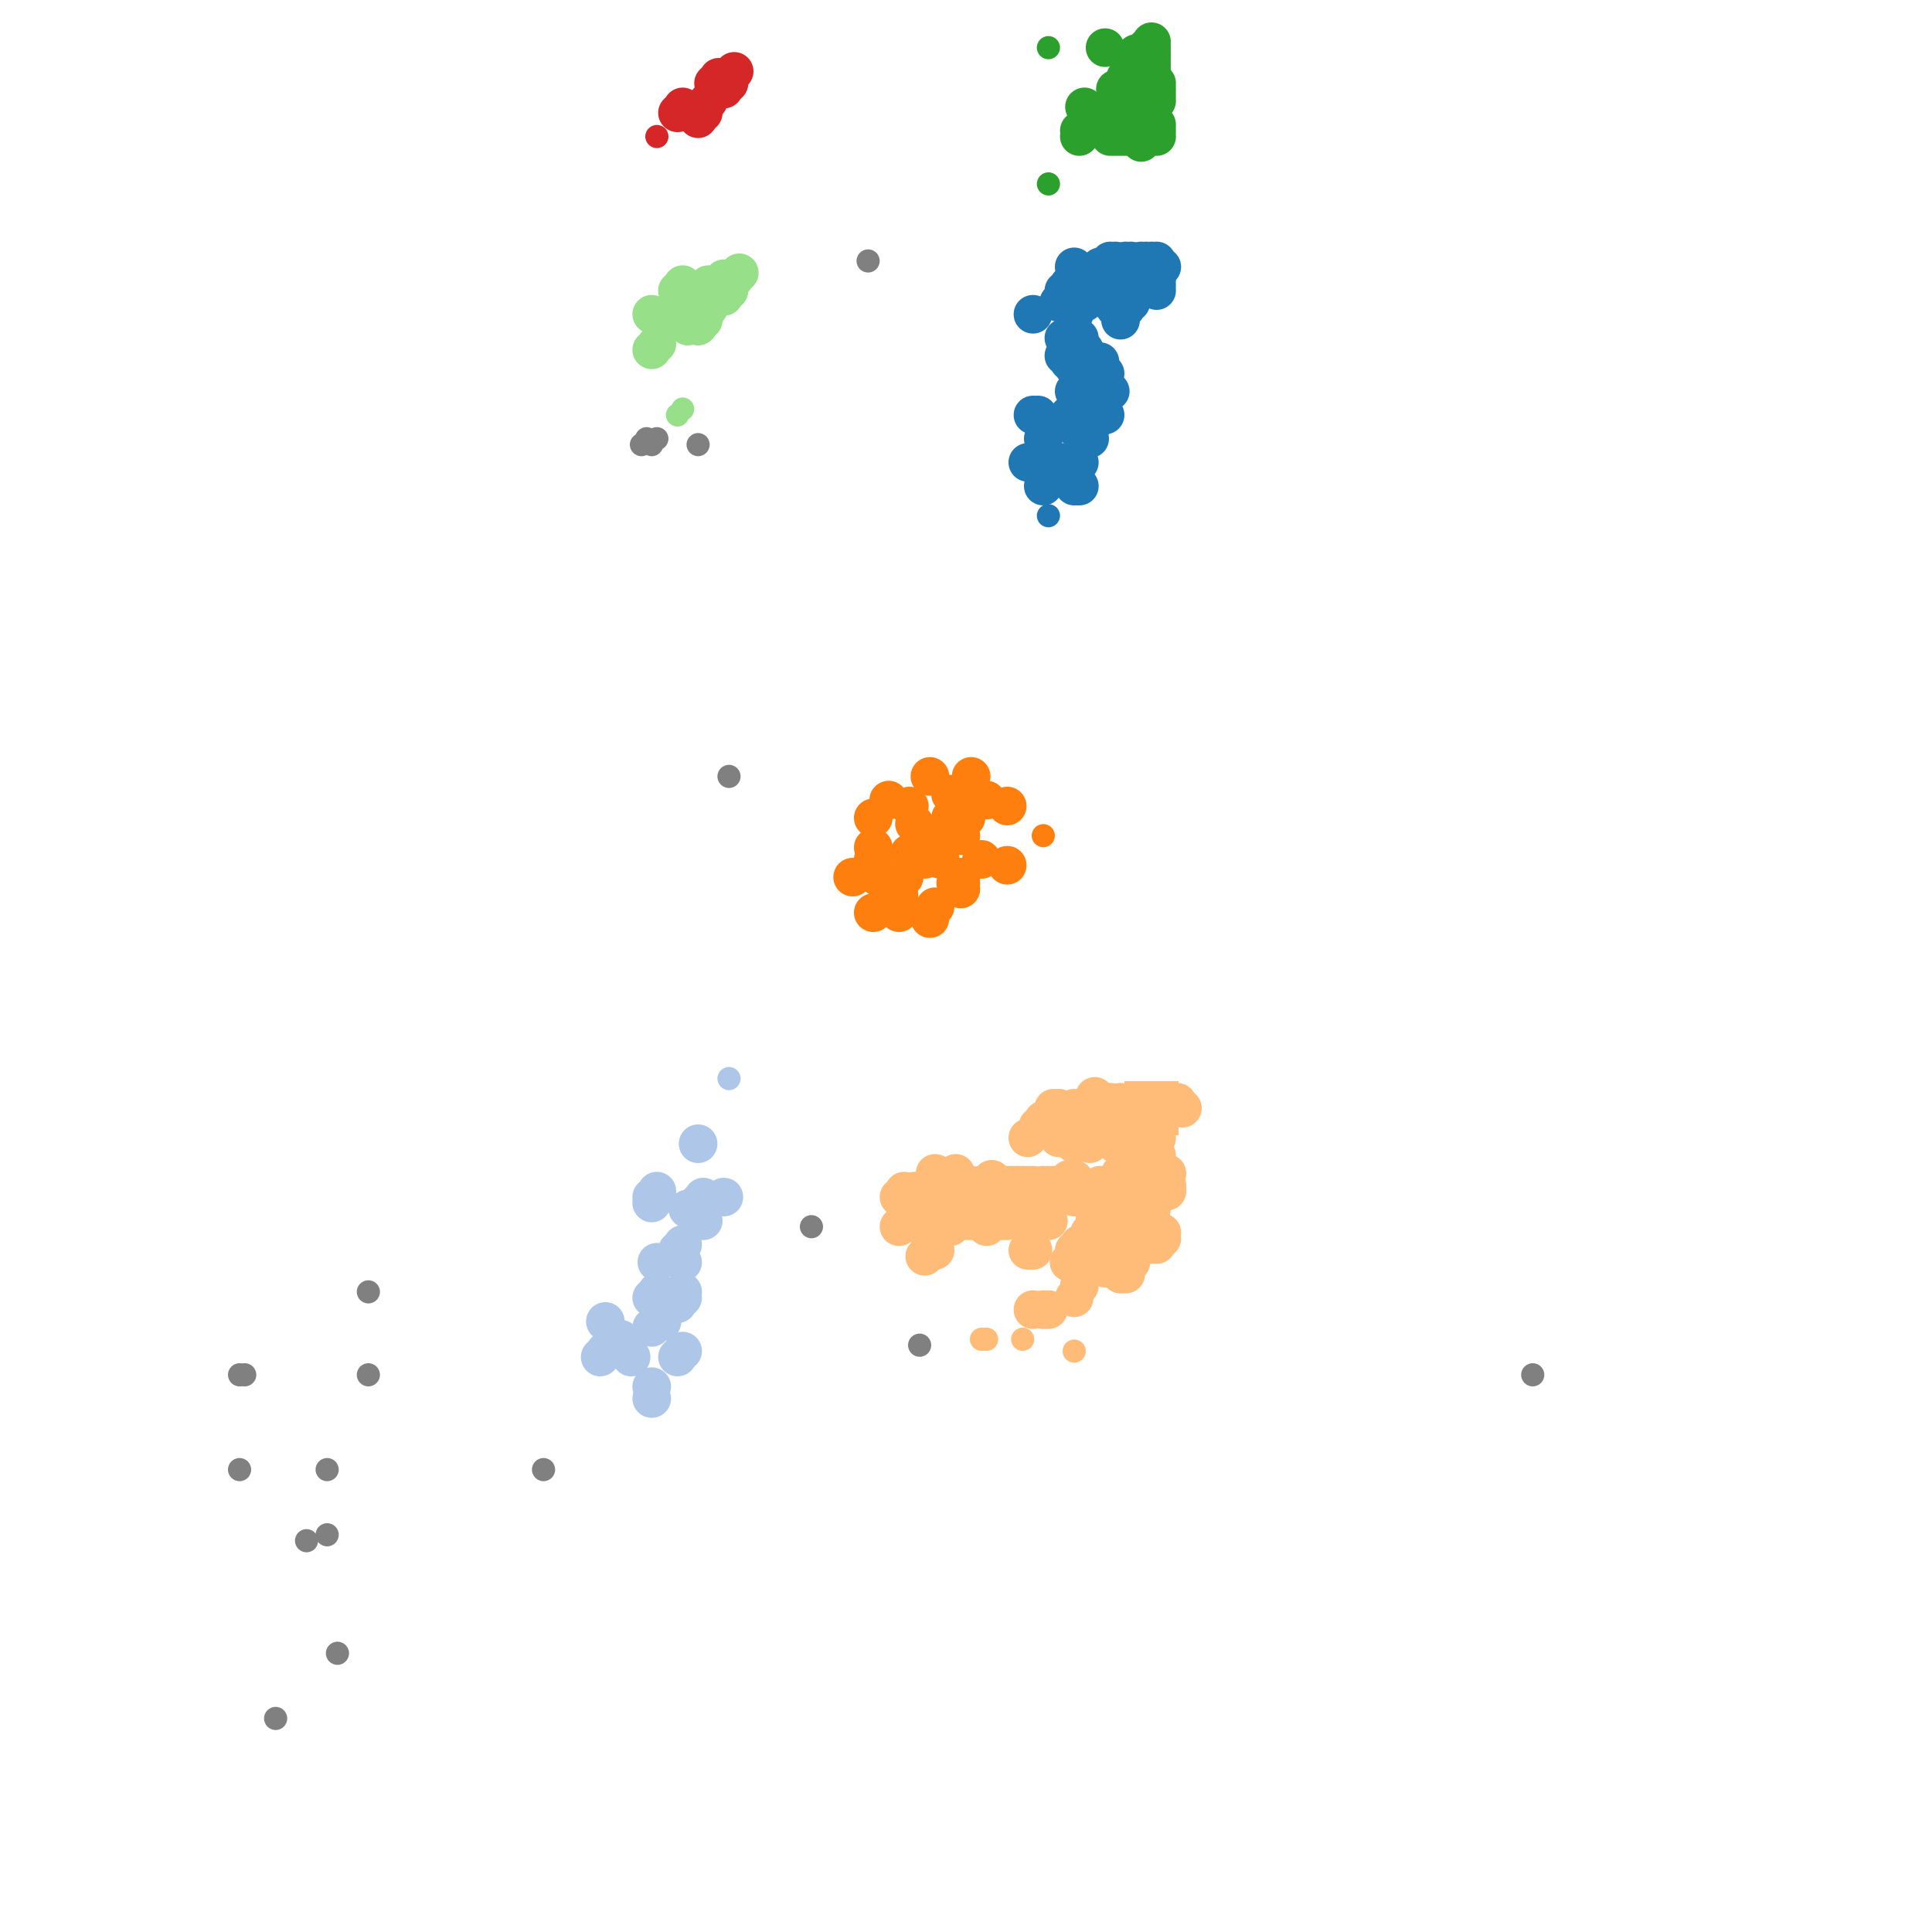 <?xml version="1.0" standalone="no"?><!DOCTYPE svg PUBLIC "-//W3C//DTD SVG 1.1//EN" "http://www.w3.org/Graphics/SVG/1.1/DTD/svg11.dtd"><svg width="500" height="500" id="draw_area" version="1.1" xmlns="http://www.w3.org/2000/svg" xmlns:xlink="http://www.w3.org/1999/xlink"><defs xmlns="http://www.w3.org/1999/xhtml"><style type="text/css"><![CDATA[.btn { -webkit-box-shadow: rgb(220, 236, 251) 0px 1px 0px 0px; border: 1px solid rgb(132, 187, 243); display: inline-block; margin-left: 15px; color: rgb(255, 255, 255); font-size: 15px; font-style: normal; height: 40px; line-height: 30px; width: 100px; text-decoration: none; text-align: center; font-family: "Open Sans", sans-serif; background-color: rgb(64, 160, 255); }.btn:hover { border: 1px solid rgb(132, 187, 243); background-color: rgb(41, 148, 255); }body { font-family: "Open Sans", sans-serif; font-size: 14px; }.slider .axis { -webkit-user-select: none; }.slider .axis .domain { fill: none; stroke: rgb(0, 0, 0); stroke-opacity: 0.3; stroke-width: 10px; stroke-linecap: round; }.slider .axis .halo { fill: none; stroke: rgb(221, 221, 221); stroke-width: 8px; stroke-linecap: round; }.slider .handle { fill: rgb(255, 255, 255); stroke: rgb(0, 0, 0); stroke-opacity: 0.5; stroke-width: 1.25px; pointer-events: none; }.slider { margin-left: 5%; }.axis path, .axis line { fill: none; stroke: rgb(0, 0, 0); shape-rendering: crispedges; }.core { stroke: rgb(0, 0, 0); stroke-width: 1.5px; }.reachable { stroke: rgb(0, 0, 0); stroke-width: 1.5px; opacity: 0.9; }.outlier { opacity: 0.75; }.tooltip { position: absolute; pointer-events: none; color: white; padding: 0.3% 0.5%; font-size: 12px; left: 0px; top: 0px; border-top-left-radius: 2px; border-top-right-radius: 2px; border-bottom-right-radius: 2px; border-bottom-left-radius: 2px; background: blue; }.legend rect { fill: rgb(255, 255, 255); stroke: rgb(0, 0, 0); opacity: 0.8; }table { text-align: center; }]]></style></defs><g transform="translate(50,20)"><rect width="400" height="460" style="fill: none; pointer-events: all;"></rect><g><circle cx="188" cy="328.133" r="3" class="outlier" style="fill: rgb(128, 128, 128);"></circle><circle cx="34.667" cy="360.333" r="3" class="outlier" style="fill: rgb(128, 128, 128);"></circle><circle cx="12" cy="360.333" r="3" class="outlier" style="fill: rgb(128, 128, 128);"></circle><circle cx="117.333" cy="93.533" r="3" class="outlier" style="fill: rgb(128, 128, 128);"></circle><circle cx="174.667" cy="47.533" r="3" class="outlier" style="fill: rgb(128, 128, 128);"></circle><circle cx="90.667" cy="360.333" r="3" class="outlier" style="fill: rgb(128, 128, 128);"></circle><circle cx="116" cy="95.067" r="3" class="outlier" style="fill: rgb(128, 128, 128);"></circle><circle cx="118.667" cy="95.067" r="3" class="outlier" style="fill: rgb(128, 128, 128);"></circle><circle cx="120" cy="93.533" r="3" class="outlier" style="fill: rgb(128, 128, 128);"></circle><circle cx="130.667" cy="95.067" r="3" class="outlier" style="fill: rgb(128, 128, 128);"></circle><circle cx="13.333" cy="335.8" r="3" class="outlier" style="fill: rgb(128, 128, 128);"></circle><circle cx="12" cy="335.8" r="3" class="outlier" style="fill: rgb(128, 128, 128);"></circle><circle cx="45.333" cy="314.333" r="3" class="outlier" style="fill: rgb(128, 128, 128);"></circle><circle cx="138.667" cy="180.933" r="3" class="outlier" style="fill: rgb(128, 128, 128);"></circle><circle cx="130.667" cy="-44.467" r="3" class="outlier" style="fill: rgb(128, 128, 128);"></circle><circle cx="34.667" cy="377.2" r="3" class="outlier" style="fill: rgb(128, 128, 128);"></circle><circle cx="37.333" cy="407.867" r="3" class="outlier" style="fill: rgb(128, 128, 128);"></circle><circle cx="21.333" cy="424.733" r="3" class="outlier" style="fill: rgb(128, 128, 128);"></circle><circle cx="29.333" cy="378.733" r="3" class="outlier" style="fill: rgb(128, 128, 128);"></circle><circle cx="160" cy="297.467" r="3" class="outlier" style="fill: rgb(128, 128, 128);"></circle><circle cx="346.667" cy="335.8" r="3" class="outlier" style="fill: rgb(128, 128, 128);"></circle><circle cx="45.333" cy="335.8" r="3" class="outlier" style="fill: rgb(128, 128, 128);"></circle><circle cx="138.667" cy="-53.667" r="3" class="outlier" style="fill: rgb(128, 128, 128);"></circle><rect x="128.5" y="57.833" width="7" height="7" style="fill: rgb(128, 128, 128);"></rect><rect x="136.5" y="48.633" width="7" height="7" style="fill: rgb(128, 128, 128);"></rect><rect x="244.5" y="-3.5" width="7" height="7" style="fill: rgb(128, 128, 128);"></rect><rect x="135.167" y="50.167" width="7" height="7" style="fill: rgb(128, 128, 128);"></rect><rect x="135.167" y="-3.5" width="7" height="7" style="fill: rgb(128, 128, 128);"></rect><rect x="244.5" y="1.1" width="7" height="7" style="fill: rgb(128, 128, 128);"></rect><rect x="128.5" y="4.167" width="7" height="7" style="fill: rgb(128, 128, 128);"></rect><rect x="121.833" y="327.7" width="7" height="7" style="fill: rgb(128, 128, 128);"></rect><rect x="123.167" y="326.167" width="7" height="7" style="fill: rgb(128, 128, 128);"></rect><rect x="244.5" y="263.3" width="7" height="7" style="fill: rgb(128, 128, 128);"></rect><circle r="5" cx="228" cy="81.267" class="core" style="fill: rgb(31, 119, 180);"></circle><circle r="5" cx="236" cy="76.667" class="core" style="fill: rgb(31, 119, 180);"></circle><circle r="5" cx="230.667" cy="56.733" class="core" style="fill: rgb(31, 119, 180);"></circle><circle r="5" cx="229.333" cy="67.467" class="core" style="fill: rgb(31, 119, 180);"></circle><circle r="5" cx="230.667" cy="70.533" class="core" style="fill: rgb(31, 119, 180);"></circle><circle r="5" cx="225.333" cy="67.467" class="core" style="fill: rgb(31, 119, 180);"></circle><circle r="5" cx="217.333" cy="87.4" class="core" style="fill: rgb(31, 119, 180);"></circle><circle r="5" cx="228" cy="70.533" class="core" style="fill: rgb(31, 119, 180);"></circle><circle r="5" cx="118.667" cy="341.933" class="core" style="fill: rgb(174, 199, 232);"></circle><circle r="5" cx="233.333" cy="73.6" class="core" style="fill: rgb(31, 119, 180);"></circle><circle r="5" cx="234.667" cy="73.6" class="core" style="fill: rgb(31, 119, 180);"></circle><circle r="5" cx="228" cy="90.467" class="core" style="fill: rgb(31, 119, 180);"></circle><circle r="5" cx="234.667" cy="81.267" class="core" style="fill: rgb(31, 119, 180);"></circle><circle r="5" cx="228" cy="58.267" class="core" style="fill: rgb(31, 119, 180);"></circle><circle r="5" cx="234.667" cy="76.667" class="core" style="fill: rgb(31, 119, 180);"></circle><circle r="5" cx="228" cy="75.133" class="core" style="fill: rgb(31, 119, 180);"></circle><circle r="5" cx="237.333" cy="81.267" class="core" style="fill: rgb(31, 119, 180);"></circle><circle r="5" cx="180" cy="187.067" class="core" style="fill: rgb(255, 127, 14);"></circle><circle r="5" cx="221.333" cy="318.933" class="core" style="fill: rgb(255, 187, 120);"></circle><circle r="5" cx="220" cy="318.933" class="core" style="fill: rgb(255, 187, 120);"></circle><circle r="5" cx="217.333" cy="318.933" class="core" style="fill: rgb(255, 187, 120);"></circle><circle r="5" cx="220" cy="93.533" class="core" style="fill: rgb(31, 119, 180);"></circle><circle r="5" cx="225.333" cy="72.067" class="core" style="fill: rgb(31, 119, 180);"></circle><circle r="5" cx="228" cy="105.8" class="core" style="fill: rgb(31, 119, 180);"></circle><circle r="5" cx="232" cy="93.533" class="core" style="fill: rgb(31, 119, 180);"></circle><circle r="5" cx="186.667" cy="193.2" class="core" style="fill: rgb(255, 127, 14);"></circle><circle r="5" cx="229.333" cy="99.667" class="core" style="fill: rgb(31, 119, 180);"></circle><circle r="5" cx="236" cy="87.4" class="core" style="fill: rgb(31, 119, 180);"></circle><circle r="5" cx="229.333" cy="85.867" class="core" style="fill: rgb(31, 119, 180);"></circle><circle r="5" cx="220" cy="105.8" class="core" style="fill: rgb(31, 119, 180);"></circle><circle r="5" cx="216" cy="99.667" class="core" style="fill: rgb(31, 119, 180);"></circle><circle r="5" cx="229.333" cy="303.6" class="core" style="fill: rgb(255, 187, 120);"></circle><circle r="5" cx="228" cy="101.2" class="core" style="fill: rgb(31, 119, 180);"></circle><circle r="5" cx="228" cy="73.6" class="core" style="fill: rgb(31, 119, 180);"></circle><circle r="5" cx="229.333" cy="70.533" class="core" style="fill: rgb(31, 119, 180);"></circle><circle r="5" cx="225.333" cy="99.667" class="core" style="fill: rgb(31, 119, 180);"></circle><circle r="5" cx="118.667" cy="323.533" class="core" style="fill: rgb(174, 199, 232);"></circle><circle r="5" cx="226.667" cy="87.4" class="core" style="fill: rgb(31, 119, 180);"></circle><circle r="5" cx="229.333" cy="73.6" class="core" style="fill: rgb(31, 119, 180);"></circle><circle r="5" cx="229.333" cy="90.467" class="core" style="fill: rgb(31, 119, 180);"></circle><circle r="5" cx="226.667" cy="73.6" class="core" style="fill: rgb(31, 119, 180);"></circle><circle r="5" cx="224" cy="58.267" class="core" style="fill: rgb(31, 119, 180);"></circle><circle r="5" cx="228" cy="61.333" class="core" style="fill: rgb(31, 119, 180);"></circle><circle r="5" cx="233.333" cy="81.267" class="core" style="fill: rgb(31, 119, 180);"></circle><circle r="5" cx="233.333" cy="88.933" class="core" style="fill: rgb(31, 119, 180);"></circle><circle r="5" cx="229.333" cy="105.8" class="core" style="fill: rgb(31, 119, 180);"></circle><circle r="5" cx="218.667" cy="87.4" class="core" style="fill: rgb(31, 119, 180);"></circle><circle r="5" cx="190.667" cy="180.933" class="core" style="fill: rgb(255, 127, 14);"></circle><circle r="5" cx="190.667" cy="292.867" class="core" style="fill: rgb(255, 187, 120);"></circle><circle r="5" cx="230.667" cy="58.267" class="core" style="fill: rgb(31, 119, 180);"></circle><circle r="5" cx="230.667" cy="7.667" class="core" style="fill: rgb(44, 160, 44);"></circle><circle r="5" cx="229.333" cy="312.8" class="core" style="fill: rgb(255, 187, 120);"></circle><circle r="5" cx="118.667" cy="70.533" class="core" style="fill: rgb(152, 223, 138);"></circle><circle r="5" cx="240" cy="309.733" class="core" style="fill: rgb(255, 187, 120);"></circle><circle r="5" cx="228" cy="49.067" class="core" style="fill: rgb(31, 119, 180);"></circle><circle r="5" cx="229.333" cy="13.8" class="core" style="fill: rgb(44, 160, 44);"></circle><circle r="5" cx="192" cy="303.6" class="core" style="fill: rgb(255, 187, 120);"></circle><circle r="5" cx="236" cy="53.667" class="core" style="fill: rgb(31, 119, 180);"></circle><circle r="5" cx="230.667" cy="305.133" class="core" style="fill: rgb(255, 187, 120);"></circle><circle r="5" cx="229.333" cy="302.067" class="core" style="fill: rgb(255, 187, 120);"></circle><circle r="5" cx="229.333" cy="15.333" class="core" style="fill: rgb(44, 160, 44);"></circle><circle r="5" cx="120" cy="69" class="core" style="fill: rgb(152, 223, 138);"></circle><circle r="5" cx="196" cy="297.467" class="core" style="fill: rgb(255, 187, 120);"></circle><circle r="5" cx="228" cy="303.6" class="core" style="fill: rgb(255, 187, 120);"></circle><circle r="5" cx="198.667" cy="289.8" class="core" style="fill: rgb(255, 187, 120);"></circle><circle r="5" cx="233.333" cy="50.6" class="core" style="fill: rgb(31, 119, 180);"></circle><circle r="5" cx="236" cy="297.467" class="core" style="fill: rgb(255, 187, 120);"></circle><circle r="5" cx="190.667" cy="217.733" class="core" style="fill: rgb(255, 127, 14);"></circle><circle r="5" cx="216" cy="289.8" class="core" style="fill: rgb(255, 187, 120);"></circle><circle r="5" cx="234.667" cy="50.6" class="core" style="fill: rgb(31, 119, 180);"></circle><circle r="5" cx="234.667" cy="49.067" class="core" style="fill: rgb(31, 119, 180);"></circle><circle r="5" cx="228" cy="289.8" class="core" style="fill: rgb(255, 187, 120);"></circle><circle r="5" cx="192" cy="214.667" class="core" style="fill: rgb(255, 127, 14);"></circle><circle r="5" cx="125.333" cy="62.867" class="core" style="fill: rgb(152, 223, 138);"></circle><circle r="5" cx="126.667" cy="7.667" class="core" style="fill: rgb(214, 39, 40);"></circle><circle r="5" cx="126.667" cy="61.333" class="core" style="fill: rgb(152, 223, 138);"></circle><circle r="5" cx="125.333" cy="9.2" class="core" style="fill: rgb(214, 39, 40);"></circle><circle r="5" cx="226.667" cy="306.667" class="core" style="fill: rgb(255, 187, 120);"></circle><circle r="5" cx="217.333" cy="61.333" class="core" style="fill: rgb(31, 119, 180);"></circle><circle r="5" cx="137.333" cy="289.8" class="core" style="fill: rgb(174, 199, 232);"></circle><circle r="5" cx="240" cy="6.133" class="core" style="fill: rgb(44, 160, 44);"></circle><circle r="5" cx="232" cy="299" class="core" style="fill: rgb(255, 187, 120);"></circle><circle r="5" cx="128" cy="64.4" class="core" style="fill: rgb(152, 223, 138);"></circle><circle r="5" cx="249.333" cy="3.067" class="core" style="fill: rgb(44, 160, 44);"></circle><circle r="5" cx="242.667" cy="288.267" class="core" style="fill: rgb(255, 187, 120);"></circle><circle r="5" cx="249.333" cy="12.267" class="core" style="fill: rgb(44, 160, 44);"></circle><circle r="5" cx="130.667" cy="10.733" class="core" style="fill: rgb(214, 39, 40);"></circle><circle r="5" cx="225.333" cy="55.2" class="core" style="fill: rgb(31, 119, 180);"></circle><circle r="5" cx="228" cy="55.2" class="core" style="fill: rgb(31, 119, 180);"></circle><circle r="5" cx="130.667" cy="292.867" class="core" style="fill: rgb(174, 199, 232);"></circle><circle r="5" cx="128" cy="292.867" class="core" style="fill: rgb(174, 199, 232);"></circle><circle r="5" cx="132" cy="9.2" class="core" style="fill: rgb(214, 39, 40);"></circle><circle r="5" cx="240" cy="62.867" class="core" style="fill: rgb(31, 119, 180);"></circle><circle r="5" cx="240" cy="4.6" class="core" style="fill: rgb(44, 160, 44);"></circle><circle r="5" cx="201.333" cy="288.267" class="core" style="fill: rgb(255, 187, 120);"></circle><circle r="5" cx="137.333" cy="3.067" class="core" style="fill: rgb(214, 39, 40);"></circle><circle r="5" cx="229.333" cy="305.133" class="core" style="fill: rgb(255, 187, 120);"></circle><circle r="5" cx="130.667" cy="64.4" class="core" style="fill: rgb(152, 223, 138);"></circle><circle r="5" cx="137.333" cy="56.733" class="core" style="fill: rgb(152, 223, 138);"></circle><circle r="5" cx="241.333" cy="283.667" class="core" style="fill: rgb(255, 187, 120);"></circle><circle r="5" cx="240" cy="283.667" class="core" style="fill: rgb(255, 187, 120);"></circle><circle r="5" cx="238.667" cy="288.267" class="core" style="fill: rgb(255, 187, 120);"></circle><circle r="5" cx="198.667" cy="210.067" class="core" style="fill: rgb(255, 127, 14);"></circle><circle r="5" cx="248" cy="295.933" class="core" style="fill: rgb(255, 187, 120);"></circle><circle r="5" cx="198.667" cy="208.533" class="core" style="fill: rgb(255, 127, 14);"></circle><circle r="5" cx="190.667" cy="300.533" class="core" style="fill: rgb(255, 187, 120);"></circle><circle r="5" cx="192" cy="299" class="core" style="fill: rgb(255, 187, 120);"></circle><circle r="5" cx="189.333" cy="305.133" class="core" style="fill: rgb(255, 187, 120);"></circle><circle r="5" cx="209.333" cy="295.933" class="core" style="fill: rgb(255, 187, 120);"></circle><circle r="5" cx="118.667" cy="291.333" class="core" style="fill: rgb(174, 199, 232);"></circle><circle r="5" cx="132" cy="62.867" class="core" style="fill: rgb(152, 223, 138);"></circle><circle r="5" cx="216" cy="303.6" class="core" style="fill: rgb(255, 187, 120);"></circle><circle r="5" cx="238.667" cy="3.067" class="core" style="fill: rgb(44, 160, 44);"></circle><circle r="5" cx="118.667" cy="315.867" class="core" style="fill: rgb(174, 199, 232);"></circle><circle r="5" cx="225.333" cy="268.333" class="core" style="fill: rgb(255, 187, 120);"></circle><circle r="5" cx="224" cy="274.467" class="core" style="fill: rgb(255, 187, 120);"></circle><circle r="5" cx="236" cy="49.067" class="core" style="fill: rgb(31, 119, 180);"></circle><circle r="5" cx="244" cy="294.4" class="core" style="fill: rgb(255, 187, 120);"></circle><circle r="5" cx="125.333" cy="55.2" class="core" style="fill: rgb(152, 223, 138);"></circle><circle r="5" cx="245.333" cy="7.667" class="core" style="fill: rgb(44, 160, 44);"></circle><circle r="5" cx="221.333" cy="295.933" class="core" style="fill: rgb(255, 187, 120);"></circle><circle r="5" cx="234.667" cy="295.933" class="core" style="fill: rgb(255, 187, 120);"></circle><circle r="5" cx="228" cy="315.867" class="core" style="fill: rgb(255, 187, 120);"></circle><circle r="5" cx="248" cy="268.333" class="core" style="fill: rgb(255, 187, 120);"></circle><circle r="5" cx="237.333" cy="13.8" class="core" style="fill: rgb(44, 160, 44);"></circle><circle r="5" cx="248" cy="12.267" class="core" style="fill: rgb(44, 160, 44);"></circle><circle r="5" cx="237.333" cy="268.333" class="core" style="fill: rgb(255, 187, 120);"></circle><circle r="5" cx="238.667" cy="9.2" class="core" style="fill: rgb(44, 160, 44);"></circle><circle r="5" cx="237.333" cy="274.467" class="core" style="fill: rgb(255, 187, 120);"></circle><circle r="5" cx="232" cy="276" class="core" style="fill: rgb(255, 187, 120);"></circle><circle r="5" cx="130.667" cy="291.333" class="core" style="fill: rgb(174, 199, 232);"></circle><circle r="5" cx="237.333" cy="9.2" class="core" style="fill: rgb(44, 160, 44);"></circle><circle r="5" cx="248" cy="292.867" class="core" style="fill: rgb(255, 187, 120);"></circle><circle r="5" cx="241.333" cy="274.467" class="core" style="fill: rgb(255, 187, 120);"></circle><circle r="5" cx="241.333" cy="300.533" class="core" style="fill: rgb(255, 187, 120);"></circle><circle r="5" cx="130.667" cy="295.933" class="core" style="fill: rgb(174, 199, 232);"></circle><circle r="5" cx="228" cy="53.667" class="core" style="fill: rgb(31, 119, 180);"></circle><circle r="5" cx="241.333" cy="4.6" class="core" style="fill: rgb(44, 160, 44);"></circle><circle r="5" cx="245.333" cy="9.2" class="core" style="fill: rgb(44, 160, 44);"></circle><circle r="5" cx="184" cy="295.933" class="core" style="fill: rgb(255, 187, 120);"></circle><circle r="5" cx="141.333" cy="50.6" class="core" style="fill: rgb(152, 223, 138);"></circle><circle r="5" cx="202.667" cy="288.267" class="core" style="fill: rgb(255, 187, 120);"></circle><circle r="5" cx="241.333" cy="266.8" class="core" style="fill: rgb(255, 187, 120);"></circle><circle r="5" cx="240" cy="308.2" class="core" style="fill: rgb(255, 187, 120);"></circle><circle r="5" cx="249.333" cy="1.533" class="core" style="fill: rgb(44, 160, 44);"></circle><circle r="5" cx="238.667" cy="7.667" class="core" style="fill: rgb(44, 160, 44);"></circle><circle r="5" cx="194.667" cy="295.933" class="core" style="fill: rgb(255, 187, 120);"></circle><circle r="5" cx="210.667" cy="288.267" class="core" style="fill: rgb(255, 187, 120);"></circle><circle r="5" cx="246.667" cy="302.067" class="core" style="fill: rgb(255, 187, 120);"></circle><circle r="5" cx="249.333" cy="302.067" class="core" style="fill: rgb(255, 187, 120);"></circle><circle r="5" cx="248" cy="302.067" class="core" style="fill: rgb(255, 187, 120);"></circle><circle r="5" cx="226.667" cy="274.467" class="core" style="fill: rgb(255, 187, 120);"></circle><circle r="5" cx="213.333" cy="286.733" class="core" style="fill: rgb(255, 187, 120);"></circle><circle r="5" cx="120" cy="314.333" class="core" style="fill: rgb(174, 199, 232);"></circle><circle r="5" cx="237.333" cy="58.267" class="core" style="fill: rgb(31, 119, 180);"></circle><circle r="5" cx="244" cy="52.133" class="core" style="fill: rgb(31, 119, 180);"></circle><circle r="5" cx="128" cy="55.2" class="core" style="fill: rgb(152, 223, 138);"></circle><circle r="5" cx="120" cy="322" class="core" style="fill: rgb(174, 199, 232);"></circle><circle r="5" cx="120" cy="288.267" class="core" style="fill: rgb(174, 199, 232);"></circle><circle r="5" cx="126.667" cy="314.333" class="core" style="fill: rgb(174, 199, 232);"></circle><circle r="5" cx="249.333" cy="55.2" class="core" style="fill: rgb(31, 119, 180);"></circle><circle r="5" cx="197.333" cy="208.533" class="core" style="fill: rgb(255, 127, 14);"></circle><circle r="5" cx="221.333" cy="286.733" class="core" style="fill: rgb(255, 187, 120);"></circle><circle r="5" cx="234.667" cy="268.333" class="core" style="fill: rgb(255, 187, 120);"></circle><circle r="5" cx="189.333" cy="288.267" class="core" style="fill: rgb(255, 187, 120);"></circle><circle r="5" cx="197.333" cy="283.667" class="core" style="fill: rgb(255, 187, 120);"></circle><circle r="5" cx="192" cy="283.667" class="core" style="fill: rgb(255, 187, 120);"></circle><circle r="5" cx="192" cy="289.8" class="core" style="fill: rgb(255, 187, 120);"></circle><circle r="5" cx="182.667" cy="297.467" class="core" style="fill: rgb(255, 187, 120);"></circle><circle r="5" cx="184" cy="288.267" class="core" style="fill: rgb(255, 187, 120);"></circle><circle r="5" cx="244" cy="274.467" class="core" style="fill: rgb(255, 187, 120);"></circle><circle r="5" cx="244" cy="268.333" class="core" style="fill: rgb(255, 187, 120);"></circle><circle r="5" cx="233.333" cy="263.733" class="core" style="fill: rgb(255, 187, 120);"></circle><circle r="5" cx="221.333" cy="269.867" class="core" style="fill: rgb(255, 187, 120);"></circle><circle r="5" cx="220" cy="269.867" class="core" style="fill: rgb(255, 187, 120);"></circle><circle r="5" cx="228" cy="276" class="core" style="fill: rgb(255, 187, 120);"></circle><circle r="5" cx="205.333" cy="295.933" class="core" style="fill: rgb(255, 187, 120);"></circle><circle r="5" cx="238.667" cy="55.2" class="core" style="fill: rgb(31, 119, 180);"></circle><circle r="5" cx="133.333" cy="53.667" class="core" style="fill: rgb(152, 223, 138);"></circle><circle r="5" cx="246.667" cy="299" class="core" style="fill: rgb(255, 187, 120);"></circle><circle r="5" cx="196" cy="289.8" class="core" style="fill: rgb(255, 187, 120);"></circle><circle r="5" cx="237.333" cy="15.333" class="core" style="fill: rgb(44, 160, 44);"></circle><circle r="5" cx="137.333" cy="53.667" class="core" style="fill: rgb(152, 223, 138);"></circle><circle r="5" cx="222.667" cy="286.733" class="core" style="fill: rgb(255, 187, 120);"></circle><circle r="5" cx="241.333" cy="309.733" class="core" style="fill: rgb(255, 187, 120);"></circle><circle r="5" cx="238.667" cy="15.333" class="core" style="fill: rgb(44, 160, 44);"></circle><circle r="5" cx="240" cy="265.267" class="core" style="fill: rgb(255, 187, 120);"></circle><circle r="5" cx="237.333" cy="306.667" class="core" style="fill: rgb(255, 187, 120);"></circle><circle r="5" cx="250.667" cy="299" class="core" style="fill: rgb(255, 187, 120);"></circle><circle r="5" cx="234.667" cy="286.733" class="core" style="fill: rgb(255, 187, 120);"></circle><circle r="5" cx="238.667" cy="59.8" class="core" style="fill: rgb(31, 119, 180);"></circle><circle r="5" cx="242.667" cy="50.6" class="core" style="fill: rgb(31, 119, 180);"></circle><circle r="5" cx="248" cy="288.267" class="core" style="fill: rgb(255, 187, 120);"></circle><circle r="5" cx="240" cy="59.8" class="core" style="fill: rgb(31, 119, 180);"></circle><circle r="5" cx="225.333" cy="274.467" class="core" style="fill: rgb(255, 187, 120);"></circle><circle r="5" cx="250.667" cy="266.8" class="core" style="fill: rgb(255, 187, 120);"></circle><circle r="5" cx="249.333" cy="52.133" class="core" style="fill: rgb(31, 119, 180);"></circle><circle r="5" cx="249.333" cy="6.133" class="core" style="fill: rgb(44, 160, 44);"></circle><circle r="5" cx="197.333" cy="292.867" class="core" style="fill: rgb(255, 187, 120);"></circle><circle r="5" cx="246.667" cy="12.267" class="core" style="fill: rgb(44, 160, 44);"></circle><circle r="5" cx="254.667" cy="265.267" class="core" style="fill: rgb(255, 187, 120);"></circle><circle r="5" cx="196" cy="294.4" class="core" style="fill: rgb(255, 187, 120);"></circle><circle r="5" cx="236" cy="308.2" class="core" style="fill: rgb(255, 187, 120);"></circle><circle r="5" cx="241.333" cy="1.533" class="core" style="fill: rgb(44, 160, 44);"></circle><circle r="5" cx="209.333" cy="294.4" class="core" style="fill: rgb(255, 187, 120);"></circle><circle r="5" cx="237.333" cy="265.267" class="core" style="fill: rgb(255, 187, 120);"></circle><circle r="5" cx="234.667" cy="306.667" class="core" style="fill: rgb(255, 187, 120);"></circle><circle r="5" cx="241.333" cy="299" class="core" style="fill: rgb(255, 187, 120);"></circle><circle r="5" cx="240" cy="291.333" class="core" style="fill: rgb(255, 187, 120);"></circle><circle r="5" cx="238.667" cy="56.733" class="core" style="fill: rgb(31, 119, 180);"></circle><circle r="5" cx="241.333" cy="53.667" class="core" style="fill: rgb(31, 119, 180);"></circle><circle r="5" cx="182.667" cy="289.8" class="core" style="fill: rgb(255, 187, 120);"></circle><circle r="5" cx="246.667" cy="288.267" class="core" style="fill: rgb(255, 187, 120);"></circle><circle r="5" cx="252" cy="288.267" class="core" style="fill: rgb(255, 187, 120);"></circle><circle r="5" cx="244" cy="288.267" class="core" style="fill: rgb(255, 187, 120);"></circle><circle r="5" cx="241.333" cy="0" class="core" style="fill: rgb(44, 160, 44);"></circle><circle r="5" cx="212" cy="288.267" class="core" style="fill: rgb(255, 187, 120);"></circle><circle r="5" cx="220" cy="286.733" class="core" style="fill: rgb(255, 187, 120);"></circle><circle r="5" cx="236" cy="286.733" class="core" style="fill: rgb(255, 187, 120);"></circle><circle r="5" cx="238.667" cy="274.467" class="core" style="fill: rgb(255, 187, 120);"></circle><circle r="5" cx="190.667" cy="289.8" class="core" style="fill: rgb(255, 187, 120);"></circle><circle r="5" cx="118.667" cy="289.8" class="core" style="fill: rgb(174, 199, 232);"></circle><circle r="5" cx="197.333" cy="286.733" class="core" style="fill: rgb(255, 187, 120);"></circle><circle r="5" cx="237.333" cy="266.8" class="core" style="fill: rgb(255, 187, 120);"></circle><circle r="5" cx="214.667" cy="286.733" class="core" style="fill: rgb(255, 187, 120);"></circle><circle r="5" cx="242.667" cy="292.867" class="core" style="fill: rgb(255, 187, 120);"></circle><circle r="5" cx="222.667" cy="266.8" class="core" style="fill: rgb(255, 187, 120);"></circle><circle r="5" cx="249.333" cy="274.467" class="core" style="fill: rgb(255, 187, 120);"></circle><circle r="5" cx="241.333" cy="268.333" class="core" style="fill: rgb(255, 187, 120);"></circle><circle r="5" cx="245.333" cy="49.067" class="core" style="fill: rgb(31, 119, 180);"></circle><circle r="5" cx="256" cy="266.8" class="core" style="fill: rgb(255, 187, 120);"></circle><circle r="5" cx="242.667" cy="274.467" class="core" style="fill: rgb(255, 187, 120);"></circle><circle r="5" cx="236" cy="274.467" class="core" style="fill: rgb(255, 187, 120);"></circle><circle r="5" cx="228" cy="266.8" class="core" style="fill: rgb(255, 187, 120);"></circle><circle r="5" cx="240" cy="61.333" class="core" style="fill: rgb(31, 119, 180);"></circle><circle r="5" cx="233.333" cy="268.333" class="core" style="fill: rgb(255, 187, 120);"></circle><circle r="5" cx="242.667" cy="13.8" class="core" style="fill: rgb(44, 160, 44);"></circle><circle r="5" cx="240" cy="9.2" class="core" style="fill: rgb(44, 160, 44);"></circle><circle r="5" cx="240" cy="306.667" class="core" style="fill: rgb(255, 187, 120);"></circle><circle r="5" cx="240" cy="271.4" class="core" style="fill: rgb(255, 187, 120);"></circle><circle r="5" cx="205.333" cy="294.4" class="core" style="fill: rgb(255, 187, 120);"></circle><circle r="5" cx="113.333" cy="331.2" class="core" style="fill: rgb(174, 199, 232);"></circle><circle r="5" cx="126.667" cy="315.867" class="core" style="fill: rgb(174, 199, 232);"></circle><circle r="5" cx="125.333" cy="303.6" class="core" style="fill: rgb(174, 199, 232);"></circle><circle r="5" cx="130.667" cy="276" class="core" style="fill: rgb(174, 199, 232);"></circle><circle r="5" cx="217.333" cy="286.733" class="core" style="fill: rgb(255, 187, 120);"></circle><circle r="5" cx="208" cy="294.4" class="core" style="fill: rgb(255, 187, 120);"></circle><circle r="5" cx="242.667" cy="58.267" class="core" style="fill: rgb(31, 119, 180);"></circle><circle r="5" cx="205.333" cy="297.467" class="core" style="fill: rgb(255, 187, 120);"></circle><circle r="5" cx="244" cy="-6.133" class="core" style="fill: rgb(44, 160, 44);"></circle><circle r="5" cx="190.667" cy="297.467" class="core" style="fill: rgb(255, 187, 120);"></circle><circle r="5" cx="236" cy="-7.667" class="core" style="fill: rgb(44, 160, 44);"></circle><circle r="5" cx="136" cy="0" class="core" style="fill: rgb(214, 39, 40);"></circle><circle r="5" cx="118.667" cy="61.333" class="core" style="fill: rgb(152, 223, 138);"></circle><circle r="5" cx="238.667" cy="13.8" class="core" style="fill: rgb(44, 160, 44);"></circle><circle r="5" cx="242.667" cy="285.2" class="core" style="fill: rgb(255, 187, 120);"></circle><circle r="5" cx="241.333" cy="50.6" class="core" style="fill: rgb(31, 119, 180);"></circle><circle r="5" cx="202.667" cy="295.933" class="core" style="fill: rgb(255, 187, 120);"></circle><circle r="5" cx="130.667" cy="61.333" class="core" style="fill: rgb(152, 223, 138);"></circle><circle r="5" cx="242.667" cy="7.667" class="core" style="fill: rgb(44, 160, 44);"></circle><circle r="5" cx="237.333" cy="12.267" class="core" style="fill: rgb(44, 160, 44);"></circle><circle r="5" cx="246.667" cy="-3.067" class="core" style="fill: rgb(44, 160, 44);"></circle><circle r="5" cx="198.667" cy="191.667" class="core" style="fill: rgb(255, 127, 14);"></circle><circle r="5" cx="209.333" cy="286.733" class="core" style="fill: rgb(255, 187, 120);"></circle><circle r="5" cx="206.667" cy="294.4" class="core" style="fill: rgb(255, 187, 120);"></circle><circle r="5" cx="216" cy="294.4" class="core" style="fill: rgb(255, 187, 120);"></circle><circle r="5" cx="194.667" cy="286.733" class="core" style="fill: rgb(255, 187, 120);"></circle><circle r="5" cx="129.333" cy="61.333" class="core" style="fill: rgb(152, 223, 138);"></circle><circle r="5" cx="210.667" cy="286.733" class="core" style="fill: rgb(255, 187, 120);"></circle><circle r="5" cx="216" cy="274.467" class="core" style="fill: rgb(255, 187, 120);"></circle><circle r="5" cx="217.333" cy="303.6" class="core" style="fill: rgb(255, 187, 120);"></circle><circle r="5" cx="217.333" cy="294.4" class="core" style="fill: rgb(255, 187, 120);"></circle><circle r="5" cx="224" cy="269.867" class="core" style="fill: rgb(255, 187, 120);"></circle><circle r="5" cx="216" cy="286.733" class="core" style="fill: rgb(255, 187, 120);"></circle><circle r="5" cx="245.333" cy="-6.133" class="core" style="fill: rgb(44, 160, 44);"></circle><circle r="5" cx="134.667" cy="55.2" class="core" style="fill: rgb(152, 223, 138);"></circle><circle r="5" cx="249.333" cy="285.2" class="core" style="fill: rgb(255, 187, 120);"></circle><circle r="5" cx="134.667" cy="1.533" class="core" style="fill: rgb(214, 39, 40);"></circle><circle r="5" cx="245.333" cy="50.6" class="core" style="fill: rgb(31, 119, 180);"></circle><circle r="5" cx="246.667" cy="49.067" class="core" style="fill: rgb(31, 119, 180);"></circle><circle r="5" cx="245.333" cy="-4.6" class="core" style="fill: rgb(44, 160, 44);"></circle><circle r="5" cx="241.333" cy="306.667" class="core" style="fill: rgb(255, 187, 120);"></circle><circle r="5" cx="248" cy="50.6" class="core" style="fill: rgb(31, 119, 180);"></circle><circle r="5" cx="212" cy="294.4" class="core" style="fill: rgb(255, 187, 120);"></circle><circle r="5" cx="232" cy="266.8" class="core" style="fill: rgb(255, 187, 120);"></circle><circle r="5" cx="233.333" cy="294.4" class="core" style="fill: rgb(255, 187, 120);"></circle><circle r="5" cx="242.667" cy="265.267" class="core" style="fill: rgb(255, 187, 120);"></circle><circle r="5" cx="246.667" cy="283.667" class="core" style="fill: rgb(255, 187, 120);"></circle><circle r="5" cx="245.333" cy="6.133" class="core" style="fill: rgb(44, 160, 44);"></circle><circle r="5" cx="241.333" cy="295.933" class="core" style="fill: rgb(255, 187, 120);"></circle><circle r="5" cx="245.333" cy="288.267" class="core" style="fill: rgb(255, 187, 120);"></circle><circle r="5" cx="245.333" cy="47.533" class="core" style="fill: rgb(31, 119, 180);"></circle><circle r="5" cx="204" cy="286.733" class="core" style="fill: rgb(255, 187, 120);"></circle><circle r="5" cx="248" cy="283.667" class="core" style="fill: rgb(255, 187, 120);"></circle><circle r="5" cx="248" cy="10.733" class="core" style="fill: rgb(44, 160, 44);"></circle><circle r="5" cx="170.667" cy="207" class="core" style="fill: rgb(255, 127, 14);"></circle><circle r="5" cx="220" cy="295.933" class="core" style="fill: rgb(255, 187, 120);"></circle><circle r="5" cx="228" cy="285.2" class="core" style="fill: rgb(255, 187, 120);"></circle><circle r="5" cx="241.333" cy="9.2" class="core" style="fill: rgb(44, 160, 44);"></circle><circle r="5" cx="250.667" cy="268.333" class="core" style="fill: rgb(255, 187, 120);"></circle><circle r="5" cx="241.333" cy="59.8" class="core" style="fill: rgb(31, 119, 180);"></circle><circle r="5" cx="182.667" cy="216.2" class="core" style="fill: rgb(255, 127, 14);"></circle><circle r="5" cx="213.333" cy="294.4" class="core" style="fill: rgb(255, 187, 120);"></circle><circle r="5" cx="204" cy="288.267" class="core" style="fill: rgb(255, 187, 120);"></circle><circle r="5" cx="246.667" cy="52.133" class="core" style="fill: rgb(31, 119, 180);"></circle><circle r="5" cx="232" cy="274.467" class="core" style="fill: rgb(255, 187, 120);"></circle><circle r="5" cx="120" cy="289.8" class="core" style="fill: rgb(174, 199, 232);"></circle><circle r="5" cx="245.333" cy="268.333" class="core" style="fill: rgb(255, 187, 120);"></circle><circle r="5" cx="236" cy="266.8" class="core" style="fill: rgb(255, 187, 120);"></circle><circle r="5" cx="234.667" cy="266.8" class="core" style="fill: rgb(255, 187, 120);"></circle><circle r="5" cx="237.333" cy="294.4" class="core" style="fill: rgb(255, 187, 120);"></circle><circle r="5" cx="241.333" cy="286.733" class="core" style="fill: rgb(255, 187, 120);"></circle><circle r="5" cx="201.333" cy="286.733" class="core" style="fill: rgb(255, 187, 120);"></circle><circle r="5" cx="240" cy="12.267" class="core" style="fill: rgb(44, 160, 44);"></circle><circle r="5" cx="237.333" cy="47.533" class="core" style="fill: rgb(31, 119, 180);"></circle><circle r="5" cx="248" cy="6.133" class="core" style="fill: rgb(44, 160, 44);"></circle><circle r="5" cx="200" cy="286.733" class="core" style="fill: rgb(255, 187, 120);"></circle><circle r="5" cx="176" cy="202.4" class="core" style="fill: rgb(255, 127, 14);"></circle><circle r="5" cx="184" cy="207" class="core" style="fill: rgb(255, 127, 14);"></circle><circle r="5" cx="185.333" cy="188.6" class="core" style="fill: rgb(255, 127, 14);"></circle><circle r="5" cx="193.333" cy="202.4" class="core" style="fill: rgb(255, 127, 14);"></circle><circle r="5" cx="246.667" cy="285.2" class="core" style="fill: rgb(255, 187, 120);"></circle><circle r="5" cx="233.333" cy="274.467" class="core" style="fill: rgb(255, 187, 120);"></circle><circle r="5" cx="237.333" cy="49.067" class="core" style="fill: rgb(31, 119, 180);"></circle><circle r="5" cx="238.667" cy="49.067" class="core" style="fill: rgb(31, 119, 180);"></circle><circle r="5" cx="126.667" cy="53.667" class="core" style="fill: rgb(152, 223, 138);"></circle><circle r="5" cx="242.667" cy="294.4" class="core" style="fill: rgb(255, 187, 120);"></circle><circle r="5" cx="232" cy="288.267" class="core" style="fill: rgb(255, 187, 120);"></circle><circle r="5" cx="138.667" cy="1.533" class="core" style="fill: rgb(214, 39, 40);"></circle><circle r="5" cx="246.667" cy="9.2" class="core" style="fill: rgb(44, 160, 44);"></circle><circle r="5" cx="238.667" cy="295.933" class="core" style="fill: rgb(255, 187, 120);"></circle><circle r="5" cx="242.667" cy="306.667" class="core" style="fill: rgb(255, 187, 120);"></circle><circle r="5" cx="240" cy="295.933" class="core" style="fill: rgb(255, 187, 120);"></circle><circle r="5" cx="137.333" cy="52.133" class="core" style="fill: rgb(152, 223, 138);"></circle><circle r="5" cx="245.333" cy="286.733" class="core" style="fill: rgb(255, 187, 120);"></circle><circle r="5" cx="238.667" cy="52.133" class="core" style="fill: rgb(31, 119, 180);"></circle><circle r="5" cx="132" cy="295.933" class="core" style="fill: rgb(174, 199, 232);"></circle><circle r="5" cx="244" cy="285.2" class="core" style="fill: rgb(255, 187, 120);"></circle><circle r="5" cx="208" cy="288.267" class="core" style="fill: rgb(255, 187, 120);"></circle><circle r="5" cx="241.333" cy="56.733" class="core" style="fill: rgb(31, 119, 180);"></circle><circle r="5" cx="228" cy="269.867" class="core" style="fill: rgb(255, 187, 120);"></circle><circle r="5" cx="237.333" cy="295.933" class="core" style="fill: rgb(255, 187, 120);"></circle><circle r="5" cx="246.667" cy="7.667" class="core" style="fill: rgb(44, 160, 44);"></circle><circle r="5" cx="244" cy="53.667" class="core" style="fill: rgb(31, 119, 180);"></circle><circle r="5" cx="240" cy="56.733" class="core" style="fill: rgb(31, 119, 180);"></circle><circle r="5" cx="242.667" cy="269.867" class="core" style="fill: rgb(255, 187, 120);"></circle><circle r="5" cx="238.667" cy="276" class="core" style="fill: rgb(255, 187, 120);"></circle><circle r="5" cx="246.667" cy="0" class="core" style="fill: rgb(44, 160, 44);"></circle><circle r="5" cx="121.333" cy="322" class="core" style="fill: rgb(174, 199, 232);"></circle><circle r="5" cx="237.333" cy="50.6" class="core" style="fill: rgb(31, 119, 180);"></circle><circle r="5" cx="246.667" cy="3.067" class="core" style="fill: rgb(44, 160, 44);"></circle><circle r="5" cx="236" cy="306.667" class="core" style="fill: rgb(255, 187, 120);"></circle><circle r="5" cx="241.333" cy="12.267" class="core" style="fill: rgb(44, 160, 44);"></circle><circle r="5" cx="244" cy="15.333" class="core" style="fill: rgb(44, 160, 44);"></circle><circle r="5" cx="214.667" cy="295.933" class="core" style="fill: rgb(255, 187, 120);"></circle><circle r="5" cx="238.667" cy="12.267" class="core" style="fill: rgb(44, 160, 44);"></circle><circle r="5" cx="244" cy="269.867" class="core" style="fill: rgb(255, 187, 120);"></circle><circle r="5" cx="238.667" cy="50.6" class="core" style="fill: rgb(31, 119, 180);"></circle><circle r="5" cx="200" cy="294.4" class="core" style="fill: rgb(255, 187, 120);"></circle><circle r="5" cx="209.333" cy="288.267" class="core" style="fill: rgb(255, 187, 120);"></circle><circle r="5" cx="244" cy="272.933" class="core" style="fill: rgb(255, 187, 120);"></circle><circle r="5" cx="249.333" cy="4.6" class="core" style="fill: rgb(44, 160, 44);"></circle><circle r="5" cx="250.667" cy="49.067" class="core" style="fill: rgb(31, 119, 180);"></circle><circle r="5" cx="136" cy="53.667" class="core" style="fill: rgb(152, 223, 138);"></circle><circle r="5" cx="238.667" cy="292.867" class="core" style="fill: rgb(255, 187, 120);"></circle><circle r="5" cx="240" cy="53.667" class="core" style="fill: rgb(31, 119, 180);"></circle><circle r="5" cx="130.667" cy="9.2" class="core" style="fill: rgb(214, 39, 40);"></circle><circle r="5" cx="249.333" cy="286.733" class="core" style="fill: rgb(255, 187, 120);"></circle><circle r="5" cx="240" cy="292.867" class="core" style="fill: rgb(255, 187, 120);"></circle><circle r="5" cx="248" cy="9.2" class="core" style="fill: rgb(44, 160, 44);"></circle><circle r="5" cx="245.333" cy="285.2" class="core" style="fill: rgb(255, 187, 120);"></circle><circle r="5" cx="198.667" cy="193.2" class="core" style="fill: rgb(255, 127, 14);"></circle><circle r="5" cx="248" cy="47.533" class="core" style="fill: rgb(31, 119, 180);"></circle><circle r="5" cx="246.667" cy="-7.667" class="core" style="fill: rgb(44, 160, 44);"></circle><circle r="5" cx="228" cy="274.467" class="core" style="fill: rgb(255, 187, 120);"></circle><circle r="5" cx="240" cy="15.333" class="core" style="fill: rgb(44, 160, 44);"></circle><circle r="5" cx="246.667" cy="-6.133" class="core" style="fill: rgb(44, 160, 44);"></circle><circle r="5" cx="246.667" cy="268.333" class="core" style="fill: rgb(255, 187, 120);"></circle><circle r="5" cx="241.333" cy="7.667" class="core" style="fill: rgb(44, 160, 44);"></circle><circle r="5" cx="238.667" cy="294.4" class="core" style="fill: rgb(255, 187, 120);"></circle><circle r="5" cx="242.667" cy="55.2" class="core" style="fill: rgb(31, 119, 180);"></circle><circle r="5" cx="133.333" cy="6.133" class="core" style="fill: rgb(214, 39, 40);"></circle><circle r="5" cx="226.667" cy="285.2" class="core" style="fill: rgb(255, 187, 120);"></circle><circle r="5" cx="241.333" cy="15.333" class="core" style="fill: rgb(44, 160, 44);"></circle><circle r="5" cx="120" cy="306.667" class="core" style="fill: rgb(174, 199, 232);"></circle><circle r="5" cx="249.333" cy="279.067" class="core" style="fill: rgb(255, 187, 120);"></circle><circle r="5" cx="242.667" cy="15.333" class="core" style="fill: rgb(44, 160, 44);"></circle><circle r="5" cx="248" cy="49.067" class="core" style="fill: rgb(31, 119, 180);"></circle><circle r="5" cx="226.667" cy="53.667" class="core" style="fill: rgb(31, 119, 180);"></circle><circle r="5" cx="201.333" cy="295.933" class="core" style="fill: rgb(255, 187, 120);"></circle><circle r="5" cx="241.333" cy="285.2" class="core" style="fill: rgb(255, 187, 120);"></circle><circle r="5" cx="208" cy="286.733" class="core" style="fill: rgb(255, 187, 120);"></circle><circle r="5" cx="241.333" cy="10.733" class="core" style="fill: rgb(44, 160, 44);"></circle><circle r="5" cx="106.667" cy="329.667" class="core" style="fill: rgb(174, 199, 232);"></circle><circle r="5" cx="108" cy="328.133" class="core" style="fill: rgb(174, 199, 232);"></circle><circle r="5" cx="106.667" cy="322" class="core" style="fill: rgb(174, 199, 232);"></circle><circle r="5" cx="110.667" cy="326.6" class="core" style="fill: rgb(174, 199, 232);"></circle><circle r="5" cx="105.333" cy="331.2" class="core" style="fill: rgb(174, 199, 232);"></circle><circle r="5" cx="246.667" cy="4.6" class="core" style="fill: rgb(44, 160, 44);"></circle><circle r="5" cx="241.333" cy="13.8" class="core" style="fill: rgb(44, 160, 44);"></circle><circle r="5" cx="245.333" cy="4.6" class="core" style="fill: rgb(44, 160, 44);"></circle><circle r="5" cx="212" cy="286.733" class="core" style="fill: rgb(255, 187, 120);"></circle><circle r="5" cx="206.667" cy="295.933" class="core" style="fill: rgb(255, 187, 120);"></circle><circle r="5" cx="246.667" cy="286.733" class="core" style="fill: rgb(255, 187, 120);"></circle><circle r="5" cx="242.667" cy="49.067" class="core" style="fill: rgb(31, 119, 180);"></circle><circle r="5" cx="130.667" cy="62.867" class="core" style="fill: rgb(152, 223, 138);"></circle><circle r="5" cx="200" cy="295.933" class="core" style="fill: rgb(255, 187, 120);"></circle><circle r="5" cx="241.333" cy="294.4" class="core" style="fill: rgb(255, 187, 120);"></circle><circle r="5" cx="226.667" cy="286.733" class="core" style="fill: rgb(255, 187, 120);"></circle><circle r="5" cx="126.667" cy="302.067" class="core" style="fill: rgb(174, 199, 232);"></circle><circle r="5" cx="218.667" cy="271.4" class="core" style="fill: rgb(255, 187, 120);"></circle><circle r="5" cx="242.667" cy="12.267" class="core" style="fill: rgb(44, 160, 44);"></circle><circle r="5" cx="229.333" cy="274.467" class="core" style="fill: rgb(255, 187, 120);"></circle><circle r="5" cx="249.333" cy="268.333" class="core" style="fill: rgb(255, 187, 120);"></circle><circle r="5" cx="245.333" cy="53.667" class="core" style="fill: rgb(31, 119, 180);"></circle><circle r="5" cx="245.333" cy="16.867" class="core" style="fill: rgb(44, 160, 44);"></circle><circle r="5" cx="249.333" cy="49.067" class="core" style="fill: rgb(31, 119, 180);"></circle><circle r="5" cx="249.333" cy="13.8" class="core" style="fill: rgb(44, 160, 44);"></circle><circle r="5" cx="248" cy="-9.2" class="core" style="fill: rgb(44, 160, 44);"></circle><circle r="5" cx="238.667" cy="47.533" class="core" style="fill: rgb(31, 119, 180);"></circle><circle r="5" cx="240" cy="274.467" class="core" style="fill: rgb(255, 187, 120);"></circle><circle r="5" cx="234.667" cy="274.467" class="core" style="fill: rgb(255, 187, 120);"></circle><circle r="5" cx="248" cy="-6.133" class="core" style="fill: rgb(44, 160, 44);"></circle><circle r="5" cx="236" cy="294.4" class="core" style="fill: rgb(255, 187, 120);"></circle><circle r="5" cx="248" cy="13.8" class="core" style="fill: rgb(44, 160, 44);"></circle><circle r="5" cx="248" cy="-4.6" class="core" style="fill: rgb(44, 160, 44);"></circle><circle r="5" cx="240" cy="7.667" class="core" style="fill: rgb(44, 160, 44);"></circle><circle r="5" cx="246.667" cy="15.333" class="core" style="fill: rgb(44, 160, 44);"></circle><circle r="5" cx="248" cy="53.667" class="core" style="fill: rgb(31, 119, 180);"></circle><circle r="5" cx="246.667" cy="50.6" class="core" style="fill: rgb(31, 119, 180);"></circle><circle r="5" cx="252" cy="283.667" class="core" style="fill: rgb(255, 187, 120);"></circle><circle r="5" cx="245.333" cy="283.667" class="core" style="fill: rgb(255, 187, 120);"></circle><circle r="5" cx="240" cy="289.8" class="core" style="fill: rgb(255, 187, 120);"></circle><circle r="5" cx="245.333" cy="12.267" class="core" style="fill: rgb(44, 160, 44);"></circle><circle r="5" cx="208" cy="295.933" class="core" style="fill: rgb(255, 187, 120);"></circle><circle r="5" cx="249.333" cy="283.667" class="core" style="fill: rgb(255, 187, 120);"></circle><circle r="5" cx="237.333" cy="292.867" class="core" style="fill: rgb(255, 187, 120);"></circle><circle r="5" cx="176" cy="199.333" class="core" style="fill: rgb(255, 127, 14);"></circle><circle r="5" cx="205.333" cy="187.067" class="core" style="fill: rgb(255, 127, 14);"></circle><circle r="5" cx="196" cy="194.733" class="core" style="fill: rgb(255, 127, 14);"></circle><circle r="5" cx="248" cy="-3.067" class="core" style="fill: rgb(44, 160, 44);"></circle><circle r="5" cx="246.667" cy="1.533" class="core" style="fill: rgb(44, 160, 44);"></circle><circle r="5" cx="137.333" cy="1.533" class="core" style="fill: rgb(214, 39, 40);"></circle><circle r="5" cx="240" cy="294.4" class="core" style="fill: rgb(255, 187, 120);"></circle><circle r="5" cx="252" cy="286.733" class="core" style="fill: rgb(255, 187, 120);"></circle><circle r="5" cx="245.333" cy="291.333" class="core" style="fill: rgb(255, 187, 120);"></circle><circle r="5" cx="246.667" cy="47.533" class="core" style="fill: rgb(31, 119, 180);"></circle><circle r="5" cx="189.333" cy="202.4" class="core" style="fill: rgb(255, 127, 14);"></circle><circle r="5" cx="210.667" cy="188.6" class="core" style="fill: rgb(255, 127, 14);"></circle><circle r="5" cx="196" cy="191.667" class="core" style="fill: rgb(255, 127, 14);"></circle><circle r="5" cx="242.667" cy="47.533" class="core" style="fill: rgb(31, 119, 180);"></circle><circle r="5" cx="240" cy="52.133" class="core" style="fill: rgb(31, 119, 180);"></circle><circle r="5" cx="238.667" cy="266.8" class="core" style="fill: rgb(255, 187, 120);"></circle><circle r="5" cx="248" cy="3.067" class="core" style="fill: rgb(44, 160, 44);"></circle><circle r="5" cx="244" cy="266.8" class="core" style="fill: rgb(255, 187, 120);"></circle><circle r="5" cx="249.333" cy="265.267" class="core" style="fill: rgb(255, 187, 120);"></circle><circle r="5" cx="250.667" cy="300.533" class="core" style="fill: rgb(255, 187, 120);"></circle><circle r="5" cx="245.333" cy="266.8" class="core" style="fill: rgb(255, 187, 120);"></circle><circle r="5" cx="176" cy="216.2" class="core" style="fill: rgb(255, 127, 14);"></circle><circle r="5" cx="193.333" cy="196.267" class="core" style="fill: rgb(255, 127, 14);"></circle><circle r="5" cx="201.333" cy="180.933" class="core" style="fill: rgb(255, 127, 14);"></circle><circle r="5" cx="200" cy="191.667" class="core" style="fill: rgb(255, 127, 14);"></circle><circle r="5" cx="246.667" cy="266.8" class="core" style="fill: rgb(255, 187, 120);"></circle><circle r="5" cx="240" cy="266.8" class="core" style="fill: rgb(255, 187, 120);"></circle><circle r="5" cx="242.667" cy="291.333" class="core" style="fill: rgb(255, 187, 120);"></circle><circle r="5" cx="241.333" cy="291.333" class="core" style="fill: rgb(255, 187, 120);"></circle><circle r="5" cx="249.333" cy="282.133" class="core" style="fill: rgb(255, 187, 120);"></circle><circle r="5" cx="210.667" cy="295.933" class="core" style="fill: rgb(255, 187, 120);"></circle><circle r="5" cx="249.333" cy="47.533" class="core" style="fill: rgb(31, 119, 180);"></circle><circle r="5" cx="249.333" cy="266.8" class="core" style="fill: rgb(255, 187, 120);"></circle><circle r="5" cx="198.667" cy="207" class="core" style="fill: rgb(255, 127, 14);"></circle><circle r="5" cx="248" cy="286.733" class="core" style="fill: rgb(255, 187, 120);"></circle><circle r="5" cx="132" cy="289.8" class="core" style="fill: rgb(174, 199, 232);"></circle><circle r="5" cx="196" cy="185.533" class="core" style="fill: rgb(255, 127, 14);"></circle><circle r="5" cx="224" cy="266.8" class="core" style="fill: rgb(255, 187, 120);"></circle><circle r="5" cx="246.667" cy="13.8" class="core" style="fill: rgb(44, 160, 44);"></circle><circle r="5" cx="240" cy="49.067" class="core" style="fill: rgb(31, 119, 180);"></circle><circle r="5" cx="241.333" cy="289.8" class="core" style="fill: rgb(255, 187, 120);"></circle><circle r="5" cx="249.333" cy="53.667" class="core" style="fill: rgb(31, 119, 180);"></circle><circle r="5" cx="125.333" cy="317.4" class="core" style="fill: rgb(174, 199, 232);"></circle><circle r="5" cx="126.667" cy="306.667" class="core" style="fill: rgb(174, 199, 232);"></circle><circle r="5" cx="248" cy="15.333" class="core" style="fill: rgb(44, 160, 44);"></circle><circle r="5" cx="176" cy="191.667" class="core" style="fill: rgb(255, 127, 14);"></circle><circle r="5" cx="177.333" cy="207" class="core" style="fill: rgb(255, 127, 14);"></circle><circle r="5" cx="182.667" cy="211.6" class="core" style="fill: rgb(255, 127, 14);"></circle><circle r="5" cx="240" cy="50.6" class="core" style="fill: rgb(31, 119, 180);"></circle><circle r="5" cx="246.667" cy="300.533" class="core" style="fill: rgb(255, 187, 120);"></circle><circle r="5" cx="248" cy="285.2" class="core" style="fill: rgb(255, 187, 120);"></circle><circle r="5" cx="236" cy="292.867" class="core" style="fill: rgb(255, 187, 120);"></circle><circle r="5" cx="246.667" cy="-4.6" class="core" style="fill: rgb(44, 160, 44);"></circle><circle r="5" cx="205.333" cy="286.733" class="core" style="fill: rgb(255, 187, 120);"></circle><circle r="5" cx="241.333" cy="47.533" class="core" style="fill: rgb(31, 119, 180);"></circle><circle r="5" cx="241.333" cy="49.067" class="core" style="fill: rgb(31, 119, 180);"></circle><circle r="5" cx="233.333" cy="266.8" class="core" style="fill: rgb(255, 187, 120);"></circle><circle r="5" cx="210.667" cy="294.4" class="core" style="fill: rgb(255, 187, 120);"></circle><circle r="5" cx="249.333" cy="15.333" class="core" style="fill: rgb(44, 160, 44);"></circle><circle r="5" cx="138.667" cy="55.2" class="core" style="fill: rgb(152, 223, 138);"></circle><circle r="5" cx="186.667" cy="288.267" class="core" style="fill: rgb(255, 187, 120);"></circle><circle r="5" cx="242.667" cy="276" class="core" style="fill: rgb(255, 187, 120);"></circle><circle r="5" cx="198.667" cy="196.267" class="core" style="fill: rgb(255, 127, 14);"></circle><circle r="5" cx="204" cy="202.4" class="core" style="fill: rgb(255, 127, 14);"></circle><circle r="5" cx="210.667" cy="203.933" class="core" style="fill: rgb(255, 127, 14);"></circle><circle r="5" cx="206.667" cy="285.2" class="core" style="fill: rgb(255, 187, 120);"></circle><circle r="5" cx="241.333" cy="292.867" class="core" style="fill: rgb(255, 187, 120);"></circle><circle r="5" cx="248" cy="-1.533" class="core" style="fill: rgb(44, 160, 44);"></circle><circle r="5" cx="133.333" cy="59.8" class="core" style="fill: rgb(152, 223, 138);"></circle><circle r="5" cx="248" cy="-7.667" class="core" style="fill: rgb(44, 160, 44);"></circle><circle r="5" cx="245.333" cy="1.533" class="core" style="fill: rgb(44, 160, 44);"></circle><circle r="5" cx="240" cy="13.8" class="core" style="fill: rgb(44, 160, 44);"></circle><circle r="5" cx="248" cy="1.533" class="core" style="fill: rgb(44, 160, 44);"></circle><circle r="5" cx="244" cy="286.733" class="core" style="fill: rgb(255, 187, 120);"></circle><circle r="5" cx="244" cy="12.267" class="core" style="fill: rgb(44, 160, 44);"></circle><circle r="5" cx="244" cy="10.733" class="core" style="fill: rgb(44, 160, 44);"></circle><circle r="5" cx="118.667" cy="338.867" class="core" style="fill: rgb(174, 199, 232);"></circle><circle r="5" cx="137.333" cy="55.2" class="core" style="fill: rgb(152, 223, 138);"></circle><circle r="5" cx="248" cy="282.133" class="core" style="fill: rgb(255, 187, 120);"></circle><circle r="5" cx="185.333" cy="200.867" class="core" style="fill: rgb(255, 127, 14);"></circle><circle r="5" cx="248" cy="52.133" class="core" style="fill: rgb(31, 119, 180);"></circle><circle r="5" cx="246.667" cy="6.133" class="core" style="fill: rgb(44, 160, 44);"></circle><circle r="5" cx="140" cy="-1.533" class="core" style="fill: rgb(214, 39, 40);"></circle><circle r="5" cx="132" cy="61.333" class="core" style="fill: rgb(152, 223, 138);"></circle><circle r="5" cx="140" cy="52.133" class="core" style="fill: rgb(152, 223, 138);"></circle><circle r="5" cx="248" cy="0" class="core" style="fill: rgb(44, 160, 44);"></circle><circle r="5" cx="138.667" cy="53.667" class="core" style="fill: rgb(152, 223, 138);"></circle><circle r="5" cx="138.667" cy="0" class="core" style="fill: rgb(214, 39, 40);"></circle><circle r="5" cx="248" cy="4.6" class="core" style="fill: rgb(44, 160, 44);"></circle><circle r="5" cx="132" cy="7.667" class="core" style="fill: rgb(214, 39, 40);"></circle><circle r="5" cx="125.333" cy="331.2" class="core" style="fill: rgb(174, 199, 232);"></circle><circle r="5" cx="126.667" cy="329.667" class="core" style="fill: rgb(174, 199, 232);"></circle><circle r="5" cx="248" cy="266.8" class="core" style="fill: rgb(255, 187, 120);"></circle><circle r="3" cx="205.333" cy="326.6" class="reachable" style="fill: rgb(255, 187, 120);"></circle><circle r="3" cx="214.667" cy="326.6" class="reachable" style="fill: rgb(255, 187, 120);"></circle><circle r="3" cx="228" cy="329.667" class="reachable" style="fill: rgb(255, 187, 120);"></circle><circle r="3" cx="204" cy="326.6" class="reachable" style="fill: rgb(255, 187, 120);"></circle><circle r="3" cx="125.333" cy="87.4" class="reachable" style="fill: rgb(152, 223, 138);"></circle><circle r="3" cx="126.667" cy="85.867" class="reachable" style="fill: rgb(152, 223, 138);"></circle><circle r="3" cx="120" cy="15.333" class="reachable" style="fill: rgb(214, 39, 40);"></circle><circle r="3" cx="221.333" cy="-7.667" class="reachable" style="fill: rgb(44, 160, 44);"></circle><circle r="3" cx="221.333" cy="27.6" class="reachable" style="fill: rgb(44, 160, 44);"></circle><circle r="3" cx="138.667" cy="259.133" class="reachable" style="fill: rgb(174, 199, 232);"></circle><circle r="3" cx="221.333" cy="113.467" class="reachable" style="fill: rgb(31, 119, 180);"></circle><circle r="3" cx="220" cy="196.267" class="reachable" style="fill: rgb(255, 127, 14);"></circle><rect x="241" y="259.8" width="14" height="14" class="core" style="fill: rgb(255, 187, 120);"></rect></g></g></svg>